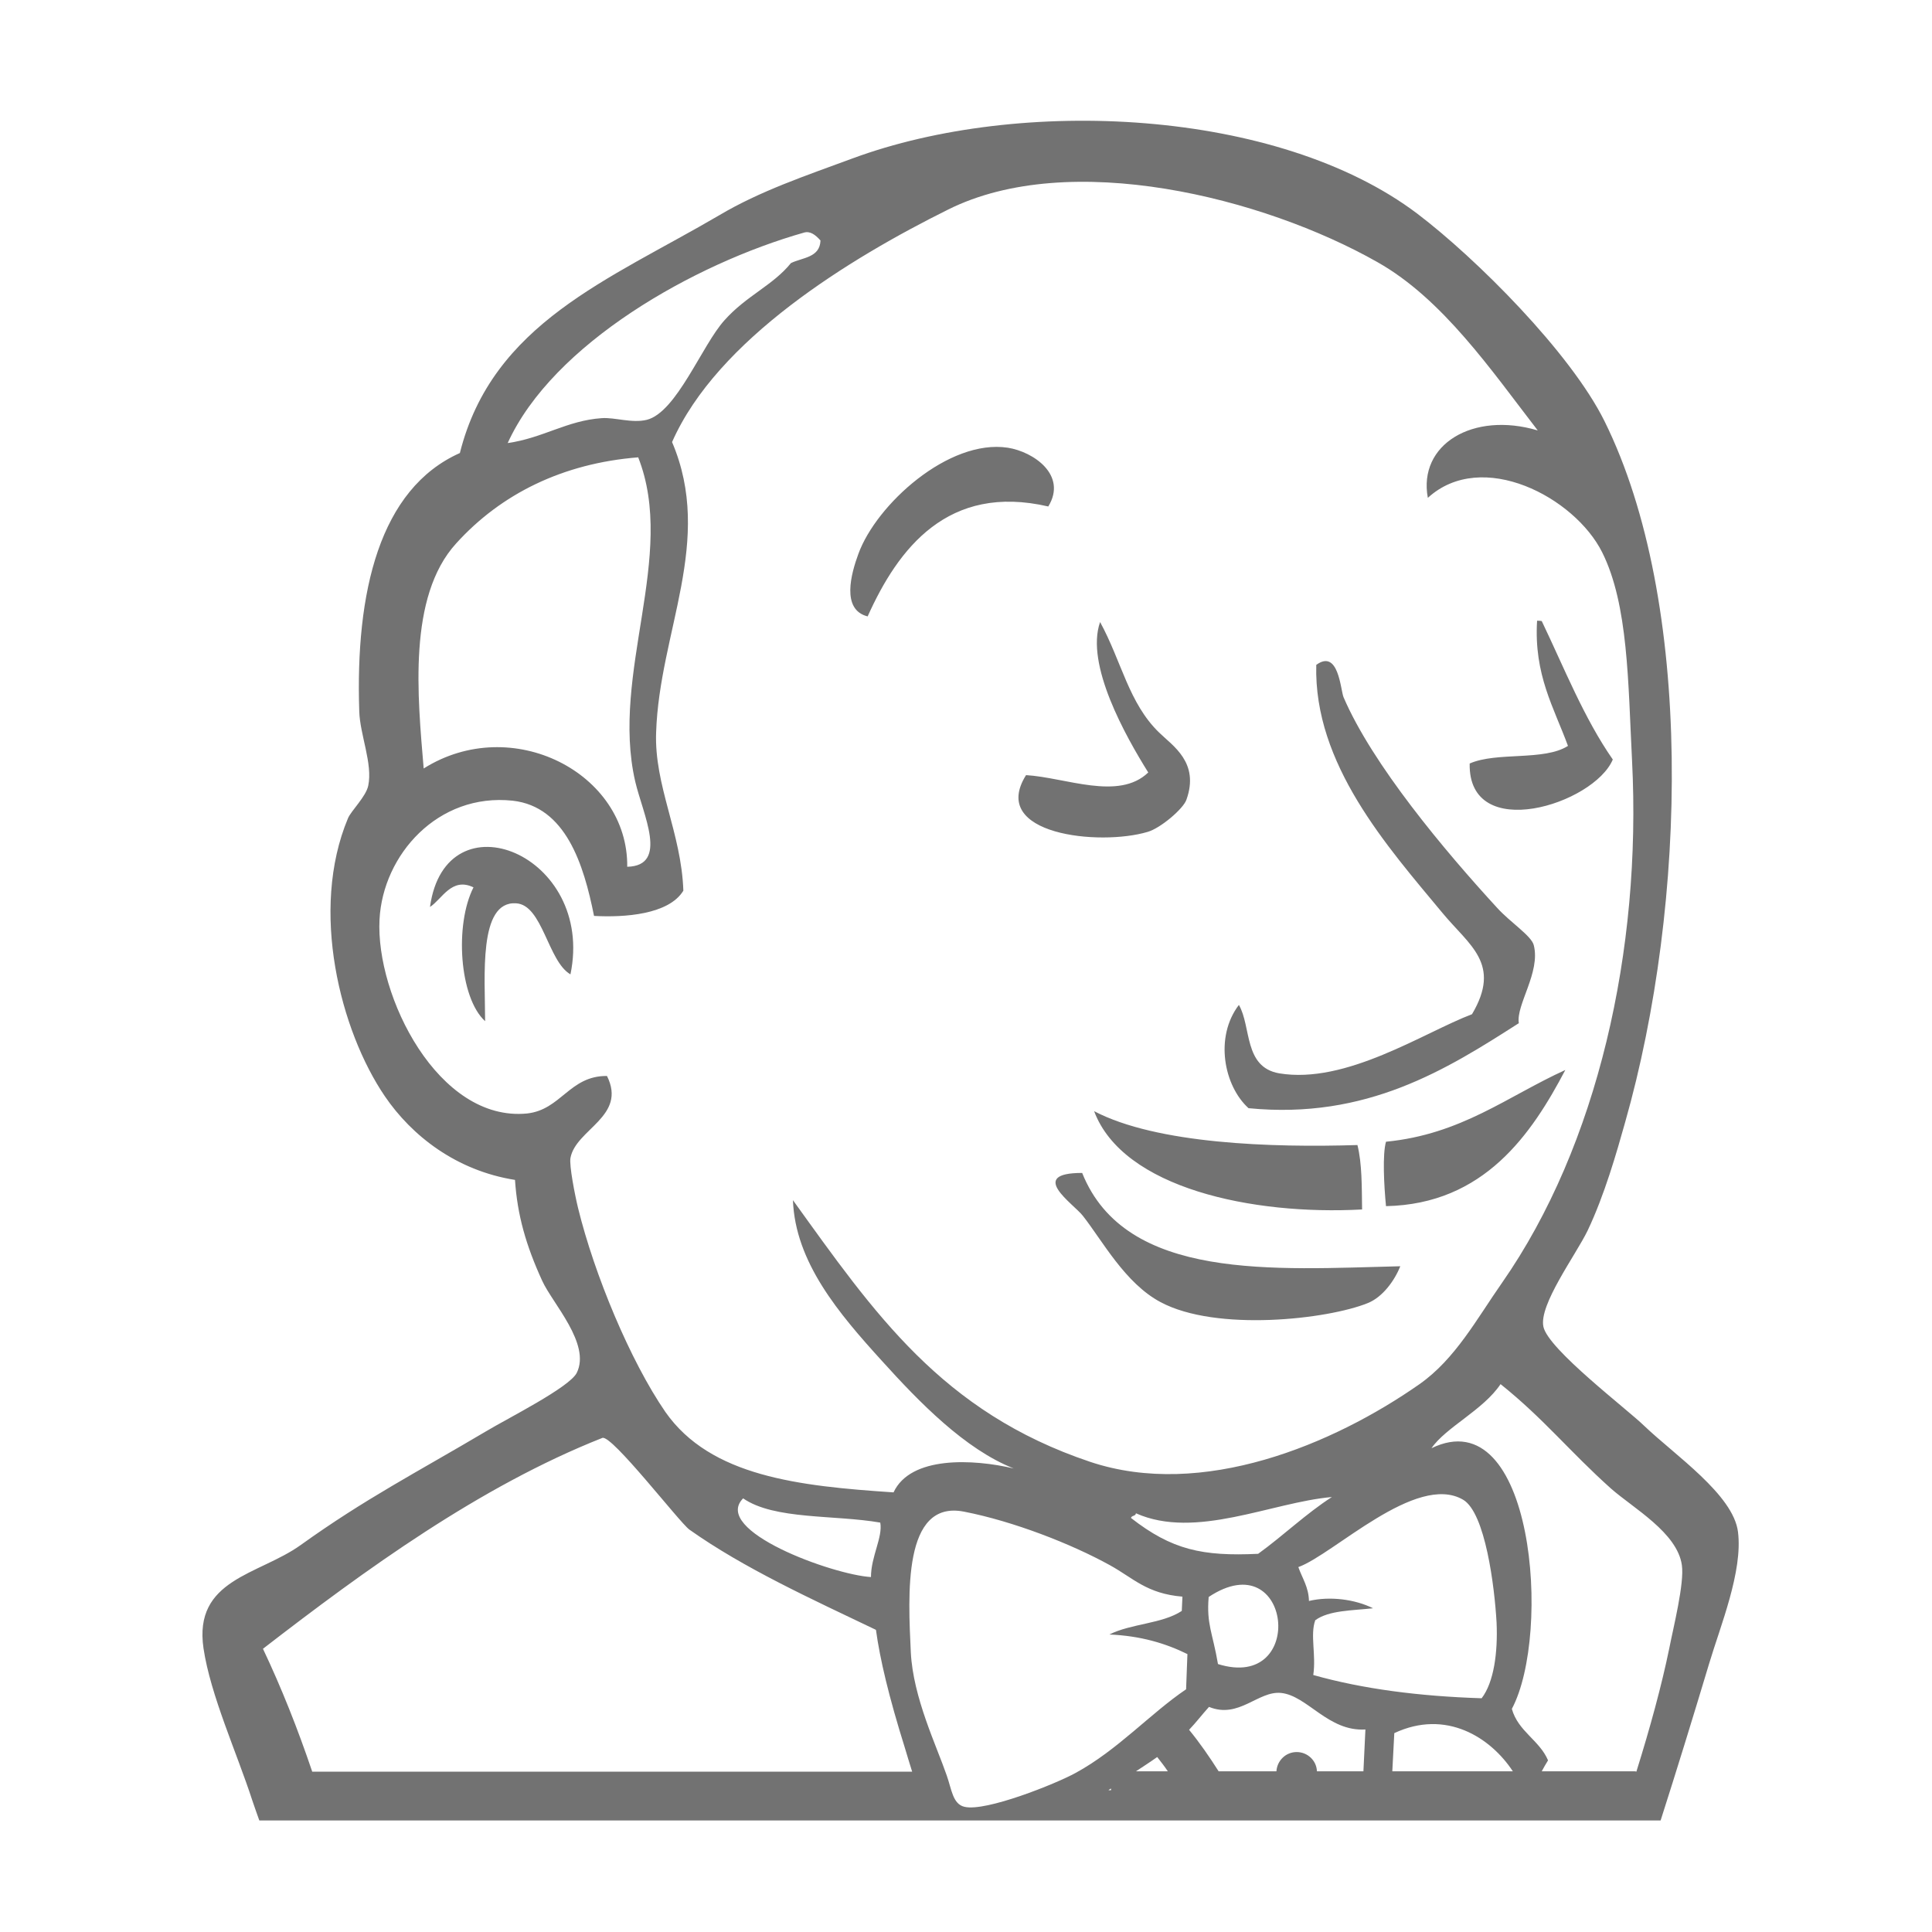 ﻿<?xml version='1.0' encoding='UTF-8'?>
<svg viewBox="-1.996 -1.998 32 32" xmlns="http://www.w3.org/2000/svg">
  <g transform="matrix(0.055, 0, 0, 0.055, 0, 0)">
    <path d="M487.1, 425C485.7, 413.8 468.1, 401.9 458.9, 393.1C453.8, 388.1 429.9, 370 428.5, 363.2C427.1, 356.6 438.2, 341.7 441.8, 334.3C446.9, 323.6 450.6, 310.6 453.1, 301.7C471.9, 235.6 473.8, 144.8 446.9, 90.5C436.7, 69.9 408.3, 41.5 390.5, 28C348.5, -3.7 270.9, -7.3 220.4, 11.4C206.3, 16.6 192.6, 21.2 180.3, 28.5C147.2, 47.9 112, 61 102.2, 100.1C78, 110.9 70.7, 141.9 71.9, 177.9C72.1, 184.9 76, 193.7 74.6, 200.3C73.9, 203.6 69.4, 207.9 68.5, 210.1C56.9, 237.8 66.2, 274.1 79.6, 293.8C87.7, 305.7 101.1, 316.2 118.8, 319C119.5, 329.6 122.1, 338.7 127, 349.4C130.1, 356.2 141.7, 368.4 137.4, 377.1C135.2, 381.5 116.4, 390.9 110.1, 394.7C89, 407.2 73.7, 415 54.2, 429C41.6, 438 21.9, 439.2 25, 460.1C27.1, 474.2 35.1, 491.7 39.7, 505.9C40.4, 507.9 41.1, 510 41.8, 511.9L463.8, 511.9C468.7, 496.6 473.5, 481 478.4, 464.7C481.8, 453.3 488.6, 436.9 487.1, 425zM205.9, 33.7C207.7, 33.2 209.3, 34.4 210.8, 36.1C210.6, 41.3 205.4, 41.2 201.9, 42.9C196.5, 49.6 188.5, 52.7 181.9, 60.1C175.1, 67.6 167.5, 87.8 158.5, 90.1C154, 91.2 148.8, 89.3 144.9, 89.6C134.5, 90.3 127.2, 95.6 116.6, 97.1C130.2, 67.2 172.7, 43.1 205.9, 33.7zM101.1, 127.3C114.6, 112.4 133.2, 103.2 155.9, 101.4C167.6, 131.1 147.5, 166.4 155, 199C157.3, 208.9 165.2, 224.4 152.6, 224.7C152.9, 196.4 117.8, 178.4 91.3, 195.1C89.5, 173.6 86.4, 143.4 101.1, 127.3zM137.8, 327.5C136.8, 323.4 135.1, 314.6 135.5, 312.4C137.1, 303.7 152.6, 299.9 146.5, 287.7C135.2, 287.6 132.7, 297.9 122.4, 299C95.7, 301.6 76.8, 263.6 78, 240.6C79, 221.1 95.6, 202.4 118.1, 204.8C134.1, 206.6 139.5, 224 142.6, 239.5C151.8, 240 165.1, 239.1 169.5, 231.9C168.9, 214.4 160.7, 200.3 161.3, 184.2C162.3, 153.9 178.8, 126.6 166.1, 96.8C179.7, 65.9 219.6, 41.5 249.2, 26.8C285.8, 8.5 344.1, 23.1 378.5, 42.6C398.2, 53.7 412.9, 75.3 426.8, 93.3C407.3, 87.5 390.7, 97.5 393.7, 113.6C410, 98.7 437.9, 113.4 446.2, 130C454.1, 145.8 454, 169.3 455.2, 192.8C458.1, 249.8 444.8, 308.7 416.1, 349.9C408.4, 360.9 402, 372.9 391.2, 380.5C365.2, 398.7 325.8, 415.2 292, 403.9C247.3, 388.9 227, 359.1 202.5, 325.1C203.2, 343.8 216.3, 359.2 229.3, 373.5C240.6, 386 254.3, 400.1 269, 405.9C256.7, 403 237.9, 402.1 232.8, 413.1C204.2, 411.2 177.7, 408.3 164.1, 388.9C153.5, 373.5 142.7, 347.5 137.8, 327.5zM359.8, 451.6C363.9, 448.6 370.9, 448.7 377.2, 448C371.8, 445.3 364.2, 444.3 357.9, 445.8C357.8, 441.6 355.9, 439 354.7, 435.6C365.3, 431.8 390.2, 407.1 404.3, 415.3C411, 419.2 413.8, 441.5 414.4, 452.3C414.8, 461.3 413.6, 470.3 409.9, 475.1C391.1, 474.5 374.1, 472.3 359.2, 468.1C360.1, 462 358.2, 456 359.8, 451.6zM342.6, 431.6C325.8, 432.4 316.6, 430.4 304.3, 420.8C304.5, 420 305.7, 420.3 305.8, 419.4C323.8, 427.4 346.6, 416.1 364.8, 414.5C356.9, 419.6 350.2, 426.1 342.6, 431.6zM330.5, 464.8C328.9, 455.4 327, 452.8 327.7, 444.6C352.7, 428 357.4, 473.2 330.5, 464.8zM226, 438.6C214.4, 437.9 177.9, 424.6 187.5, 414.9C196.9, 421.4 215, 419.8 228.8, 422.2C229.6, 426.6 226, 432.4 226, 438.6zM57.7, 497.1C53.4, 484.4 48.5, 472 42.9, 460.2C73.7, 436.4 108.2, 411.3 145.1, 396.7C147.9, 395.6 168.3, 422.1 171.3, 424.3C187.8, 436 208.3, 445.3 227.5, 454.5C228.7, 463.3 231.4, 474.7 236.2, 490C236.9, 492.3 237.6, 494.7 238.4, 497.2L57.7, 497.2zM298.3, 502.8L297.5, 502.8C297.8, 502.6 298, 502.4 298.3, 502.3L298.3, 502.8zM305.8, 497.1C307.9, 495.7 310.1, 494.3 312.2, 492.8C313.3, 494.2 314.4, 495.6 315.4, 497.1L305.8, 497.1zM320.9, 472.4C310.1, 479.7 300.3, 490.7 287.6, 497.6C281.6, 500.9 260.6, 509.3 254.2, 507.8C250.6, 507 250.3, 502.5 248.8, 498.3C245.7, 489.3 238.7, 474.9 238, 461.3C237.2, 444.1 235.5, 415.3 254, 418.9C268.9, 421.8 286.3, 428.6 297.9, 435C305, 438.9 309, 443.6 319.8, 444.5C319.7, 445.9 319.7, 447.3 319.6, 448.8C313.7, 452.7 304.3, 452.6 297.8, 455.9C307.3, 456.3 314.8, 458.6 321.3, 461.8C321.2, 465.2 321, 468.8 320.9, 472.4zM374.3, 497.1L360.3, 497.1C360.2, 493.9 357.5, 491.3 354.2, 491.3C350.9, 491.3 348.3, 493.9 348.1, 497.1L330.7, 497.1C327.9, 492.7 325, 488.5 321.8, 484.6C323.9, 482.4 325.8, 479.9 327.8, 477.7C336.8, 481.4 342.6, 472.8 349.5, 473.5C357.4, 474.3 363.7, 485.2 374.9, 484.5L374.3, 497.1zM383, 497.1C383.2, 493.1 383.4, 489.3 383.6, 485.6C399.2, 478.3 412.6, 486.9 419.3, 497.1L383, 497.1zM466.4, 460.1C464.1, 471.3 460.6, 484.1 456.5, 497.2C456.3, 497.1 456.1, 497.1 455.9, 497.1L428, 497.1C428.6, 496 429.2, 494.9 429.9, 493.8C427.3, 487.7 420.9, 485.1 419, 478.3C431.1, 455.6 425.5, 384.9 394.8, 399.8C399.1, 393.5 410.4, 388.3 415.6, 380.5C428.6, 390.9 436.4, 400.8 448.8, 411.9C455.6, 417.9 468.8, 425.2 470.2, 435C471, 440.5 467.6, 453.9 466.4, 460.1zM222.2, 130.5C227.6, 115.6 249.4, 95.8 267.2, 98.5C274.9, 99.7 285.2, 106.7 279.4, 116.2C249.2, 109.2 234.2, 128.8 225, 149.3C216.9, 147.3 220.1, 136.2 222.2, 130.5zM406.3, 193.6C414.5, 190 428.7, 192.9 435.9, 188.3C431.7, 176.8 425.6, 166.9 426.6, 150.6C427.1, 150.6 427.6, 150.6 428, 150.7C434.8, 164.9 440.7, 179.9 449.4, 192.4C443.7, 205.9 405.8, 217.8 406.3, 193.6zM426.7, 150.6zM309.5, 196.3C302.7, 185.4 290.5, 163.8 295, 151C301.5, 162.9 303.6, 175.4 312.8, 184.3C316.9, 188.3 325, 193.3 321, 204.5C320.1, 207.2 313.2, 213.1 309.3, 214.2C294.9, 218.5 261.4, 215.1 272.7, 197.1C284.6, 197.8 300.6, 204.9 309.5, 196.3zM336.8, 266.3C340.6, 272.9 338.2, 285 348.9, 286.9C369.1, 290.3 392.5, 274.6 407, 269.1C416, 253.9 406.2, 248.4 398.1, 238.6C381.5, 218.6 359.3, 193.8 360.1, 163.9C366.8, 159 367.4, 171.3 368.3, 173.6C377, 193.9 398.7, 219.8 414.6, 237.1C418.5, 241.4 424.9, 245.5 425.6, 248.3C427.7, 256.5 420.2, 266.3 421.1, 271.8C399.4, 285.7 375.3, 300.9 339.7, 297.4C332.3, 290.7 329.4, 276 336.8, 266.3zM135.5, 257.1C128.7, 253.2 127.1, 236.1 119.1, 235.7C107.7, 235 109.8, 257.9 109.8, 271.2C102, 264.1 100.6, 242.1 106.3, 230.9C99.7, 227.7 96.8, 234.5 93.2, 236.8C97.9, 202.7 143, 221 135.5, 257.1zM435.1, 285.9C425, 305.1 410.7, 326.3 381.1, 326.9C380.5, 320.7 380, 311.3 381.1, 307.5C403.8, 305.3 417.7, 293.8 435.1, 285.9zM293.2, 298.3C312.1, 308.2 346.8, 309.3 372.5, 308.5C373.9, 314.1 373.8, 321.1 373.9, 327.9C340.9, 329.7 301.9, 321.5 293.2, 298.3zM385.4, 345C383.7, 349.3 380.1, 354.3 375.6, 356.1C363.5, 361 330, 364.8 313.2, 355.8C302.5, 350.1 295.7, 337.3 289.8, 329.8C287, 326.2 272.9, 316.9 289.6, 316.9C302.7, 349.6 347.6, 345.9 385.4, 345z" fill="#727272" fill-opacity="1" class="Black" />
  </g>
</svg>